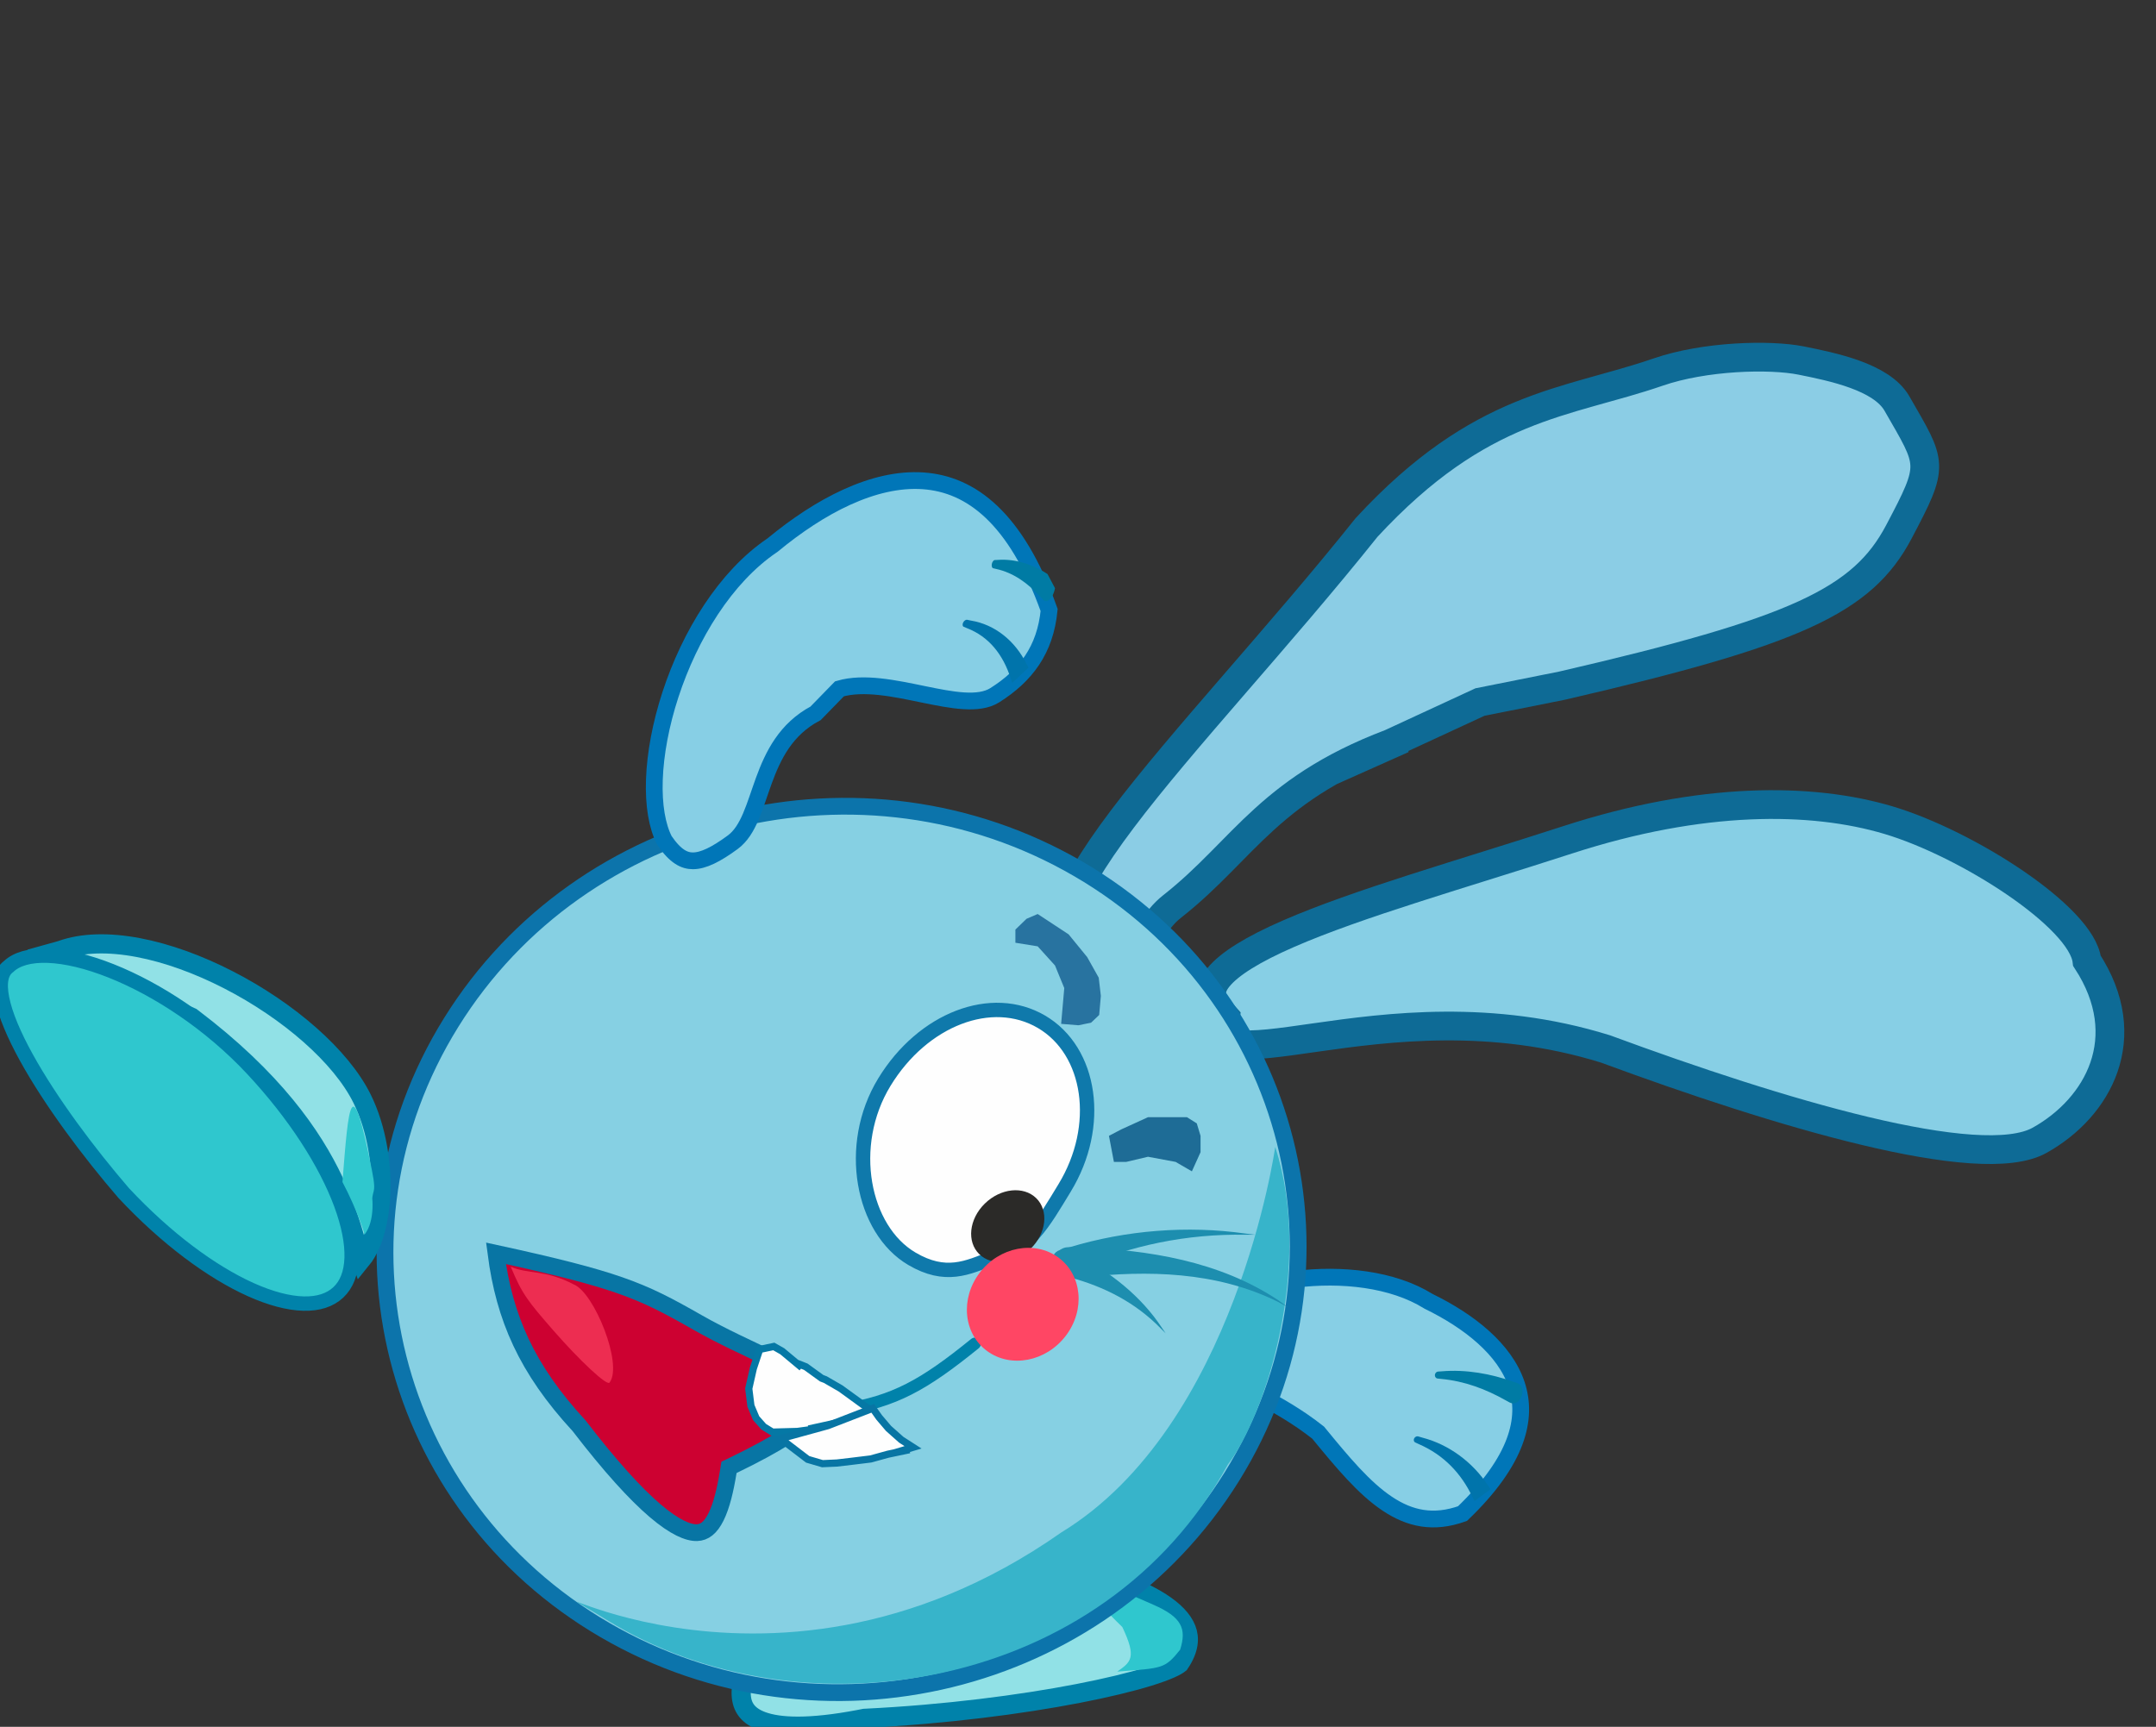 <svg width="900" height="721" viewBox="0 0 900 721" fill="none" xmlns="http://www.w3.org/2000/svg">
<rect x="0" y="0" width="900" height="721" fill="#333333" stroke="none"/>
<g clip-path="url(#clip0_448_33)">
<path d="M788.438 342.472C821.082 352.239 869.066 382.902 871.17 401.176C892.024 433.189 875.896 462.467 851.408 476.11C826.611 489.926 742.386 464.616 670.399 438.043L670.256 437.991L670.112 437.945C622.459 423.13 579.175 428.921 549.258 433.181C541.727 434.254 535.187 435.21 529.542 435.759C523.844 436.313 519.523 436.399 516.374 435.913C513.233 435.429 512.17 434.523 511.747 433.928C511.292 433.288 510.591 431.616 511.181 427.408L511.572 424.631L509.736 422.561C506.761 419.202 505.879 416.63 505.809 414.761C505.741 412.945 506.401 410.781 508.583 408.095C513.219 402.386 523.094 396.31 537.8 389.889C566.906 377.179 610.3 364.951 654.569 350.597C710.178 332.565 756.122 332.804 788.438 342.472Z" fill="#87CFE5" stroke="#0E6B96" stroke-width="12"/>
<path d="M791.852 168.477C785.461 157.333 764.959 153.165 751.955 150.551C738.726 147.891 711.56 148.669 692.241 155.326C653.646 168.625 618.166 168.653 570.494 220.201C552.274 243.003 533.031 265.153 515.27 285.69C497.391 306.364 481.083 325.328 468.559 341.928C455.848 358.777 447.814 372.218 445.48 381.935C444.354 386.621 444.777 389.55 445.745 391.439C446.676 393.258 448.764 395.377 453.688 397.068L457.246 398.292L458.247 401.967C459.603 406.95 461.15 408.14 461.687 408.422C462.206 408.693 463.736 409.145 467.585 407.703C471.363 406.288 468.406 399.599 474.414 395.411C480.358 391.269 481.709 384.441 489.361 378.426C519.771 354.521 529.864 328.186 585.595 308.518L555.397 321.995L617.791 293.13L652.14 286.263C749.848 263.682 777.477 250.839 792.651 222.09C807.771 193.443 806.609 194.207 791.852 168.477Z" fill="#8BCDE5" stroke="#0E6B96" stroke-width="12"/>
<path d="M324.609 673.882C328.576 668.278 336.355 663.268 347.017 659.244C357.564 655.262 370.416 652.436 383.872 650.858C410.951 647.681 439.476 649.661 455.747 656.584C456.934 657.089 458.782 657.722 460.807 658.422C462.91 659.149 465.395 660.012 468.084 661.036C473.488 663.094 479.552 665.742 484.697 669.063C489.917 672.432 493.694 676.179 495.255 680.229C496.666 683.891 496.532 688.514 492.411 694.615C491.884 695.051 490.732 695.776 488.658 696.702C486.379 697.719 483.345 698.828 479.597 699.988C472.111 702.305 462.046 704.75 450.05 707.072C426.071 711.713 394.626 715.814 361.155 717.447L360.86 717.462L360.569 717.52L358.535 717.916C337.779 721.859 325.252 721.271 318.091 718.622C314.507 717.296 312.415 715.51 311.186 713.632C309.942 711.731 309.355 709.389 309.387 706.593C309.453 700.831 312.137 693.938 315.568 687.606C318.94 681.382 322.746 676.219 324.467 674.07L324.54 673.978L324.609 673.882Z" fill="#91E1E6" stroke="#0082AA" stroke-width="8"/>
<path d="M481.445 670.018C493.317 675.216 495.431 679.987 492.632 688.816C486.169 696.887 485.287 696.464 466.403 697.946C472.091 693.891 474.635 692.238 468.497 679.328C438.549 650.425 467.89 664.082 481.445 670.018Z" fill="#2FC7CE"/>
<g clip-path="url(#clip1_448_33)">
<path d="M497.209 552.261C493.781 557.673 493.642 560.848 494.67 563.293C495.921 566.269 499.231 569.062 504.85 572.237C515.561 578.291 533.638 585.062 550.022 598.005L550.26 598.192L550.454 598.429C560.418 610.582 569.357 621.352 579.147 627.881C588.541 634.145 598.415 636.301 610.506 631.975C622.145 620.804 628.882 610.832 632.187 602.063C635.528 593.197 635.491 585.23 633.067 578.007C628.121 563.272 613.212 551.598 596.429 543.392L596.299 543.329L596.179 543.253C581.387 534.069 560.104 531.701 540.427 534.186C530.624 535.424 521.383 537.848 513.723 541.11C506.093 544.359 500.449 548.26 497.209 552.261Z" fill="#87CFE5" stroke="#0076B8" stroke-width="7"/>
<path d="M590.753 602.257C590.485 602.135 590.292 601.888 590.209 601.58C590.127 601.272 590.163 600.929 590.314 600.615C590.465 600.3 590.721 600.037 591.031 599.872C591.34 599.708 591.678 599.654 591.965 599.735C592.582 599.91 593.179 600.084 593.79 600.27C604.84 603.131 614.781 610.539 621.12 620.191C621.495 620.725 621.849 621.234 622.215 621.776C619.976 623.434 617.738 625.092 615.499 626.749C615.227 626.185 614.967 625.653 614.688 625.098C609.958 615.11 602.608 607.483 592.42 603.031C591.863 602.766 591.319 602.513 590.753 602.257Z" fill="#0074AB"/>
<path d="M600.044 575.57C599.736 575.539 599.45 575.358 599.249 575.085C599.048 574.81 598.947 574.465 598.971 574.109C598.996 573.754 599.142 573.412 599.38 573.143C599.618 572.875 599.927 572.703 600.239 572.679C600.806 572.638 601.342 572.6 601.91 572.567C611.885 571.709 622.357 573.58 631.715 576.917C632.25 577.096 632.759 577.266 633.291 577.447C634.243 577.767 634.987 578.509 635.343 579.558C635.699 580.604 635.637 581.871 635.189 583.032C634.742 584.193 633.95 585.138 633.008 585.613C632.064 586.09 631.047 586.057 630.161 585.569C629.675 585.302 629.211 585.047 628.726 584.784C620.186 579.958 611.441 576.683 601.663 575.747C601.115 575.684 600.595 575.626 600.044 575.57Z" fill="#007BA4"/>
</g>
<path d="M188.386 426.848C242.991 339.082 360.201 310.447 450.16 362.809C540.119 415.172 568.846 528.753 514.24 616.519C459.635 704.286 342.425 732.921 252.466 680.559C162.507 628.196 133.78 514.615 188.386 426.848Z" fill="#86D0E3" stroke="#0C74AB" stroke-width="7"/>
<path d="M532.329 478.886C548.479 528.535 528.1 591.337 512.565 611.461C460.861 706.195 334.638 726.638 253.271 676.36C202.305 644.867 316.739 728.469 443.05 639.83C515.954 595.351 532.329 478.886 532.329 478.886Z" fill="#37B4CA"/>
<path opacity="0.77" d="M468.01 471.581L479.219 466.465L490.737 466.465L495.474 466.465L499.582 469.045L501.157 474.251L501.157 481.077L497.54 489.074L490.737 485.127L479.219 482.984L470.153 485.127L464.986 485.127L462.921 474.251L468.01 471.581Z" fill="#004F80"/>
<path opacity="0.7" d="M458.844 423.779L459.542 415.81L458.652 408.214L453.836 399.624L446.086 390.128L433.167 381.631L428.517 383.63L423.866 388.128L423.866 393.626L433.167 395.126L440.402 403.122L444.27 412.553L443.66 419.525L442.962 427.493L450.17 428.084L455.45 427.012L458.844 423.779Z" fill="#014C83"/>
<path d="M352 588.545C373.377 585.054 385.413 578.49 406.97 561" stroke="#0082AA" stroke-width="5" stroke-linecap="round"/>
<path d="M207.041 523.305C232.059 528.749 247.113 532.592 258.624 536.596C270.771 540.821 279.043 545.248 291.083 552.114C301.607 558.116 312.62 563.023 321.677 567.408C326.253 569.623 330.323 571.7 333.711 573.751C337.127 575.818 339.651 577.742 341.27 579.589C342.851 581.393 343.386 582.903 343.325 584.29C343.261 585.741 342.514 587.738 340.117 590.416C335.229 595.878 324.732 602.804 305.952 611.881L304.308 612.676L304.018 614.457C302.772 622.12 301.206 628.706 298.896 633.345C296.606 637.945 294.03 639.839 290.946 639.933C287.379 640.041 281.806 637.871 273.448 630.734C265.227 623.716 254.87 612.383 241.811 595.399L241.717 595.275L241.611 595.161C219.806 571.523 210.54 550.092 207.041 523.305Z" fill="#CD0131" stroke="#0875A4" stroke-width="7"/>
<path d="M239.665 536.371C248.098 539.92 260.086 569.635 254.498 577.202C253.7 579.118 241.954 568.058 231.117 555.646C220.28 543.234 217.889 540.212 213.206 528.888C220.397 532.102 227.688 530.037 239.665 536.371Z" fill="#ED2D51"/>
<path d="M326.574 564.214L326.618 564.26L326.667 564.3L330.697 567.662L334.728 571.023L332.426 569.104L336.381 570.66L342.984 575.443L344.522 576.034L350.924 579.736L363.585 588.937L351.03 593.688L337.553 596.645L344.911 596.029L332.878 597.67L322.458 597.958L318.805 595.707L315.638 592.132L313.463 586.965L312.567 579.8L314.461 571.41L317.115 563.433L323.016 562.192L326.574 564.214Z" fill="#FEFEFE" stroke="#0578A5" stroke-width="3"/>
<path d="M376.265 601.167L376.224 601.141L376.188 601.11L370.932 596.435L370.902 596.408L370.877 596.379L367.017 591.84L367.002 591.822L364.308 588.012L345.589 595.254L338.613 597.173L325.851 600.683L337.156 609.321L343.329 611.133L349.357 610.86L355.571 610.129L363.474 609.162L370.688 607.178L379.632 605.304L373.483 606.592L381.137 604.304L376.265 601.167Z" fill="#FEFEFE" stroke="#0875A4" stroke-width="3"/>
<path d="M434.758 426.625C455.527 438.815 460.186 470.105 444.399 496.01C435.492 510.626 429.378 521.982 414.555 525.111C403.77 529.505 394.649 533.785 380.679 525.586C359.989 513.443 353.055 478.27 369.155 451.85C385.256 425.429 414.067 414.482 434.758 426.625Z" fill="#FEFEFE" stroke="#0F79AB" stroke-width="6"/>
<path d="M408.774 523.638C414.069 528.832 423.687 527.813 430.256 521.363C436.826 514.913 437.859 505.474 432.564 500.28C427.269 495.086 417.651 496.105 411.081 502.555C404.512 509.005 403.479 518.445 408.774 523.638Z" fill="#2B2A28"/>
<path d="M442.514 521.898C441.245 522.266 440.226 523.118 439.701 524.311C439.174 525.502 439.184 526.937 439.71 528.256C440.236 529.574 441.229 530.656 442.454 531.217C443.681 531.781 445.038 531.779 446.246 531.257C446.246 531.257 446.246 531.257 446.246 531.257C447.49 530.72 448.665 530.216 449.91 529.695C471.7 520.053 495.279 515.118 519.93 515.549C521.309 515.543 522.638 515.54 524.024 515.546C522.643 515.374 521.318 515.212 519.941 515.053C495.618 511.598 470.012 513.655 446.463 520.77C445.122 521.147 443.853 521.506 442.514 521.898Z" fill="#1D8EAF"/>
<path d="M446.024 520.752C444.312 520.736 442.768 521.419 441.742 522.721C440.714 524.019 440.288 525.83 440.547 527.685C440.806 529.539 441.726 531.266 443.095 532.415C444.464 533.568 446.171 534.048 447.848 533.82C447.848 533.82 447.848 533.82 447.848 533.82C449.329 533.618 450.807 533.431 452.295 533.258C478.88 530.445 507.454 530.735 533.423 543.526C534.847 544.264 536.251 545.048 537.625 545.88C537.625 545.88 537.625 545.88 537.625 545.88C536.363 544.872 535.058 543.901 533.719 542.97C509.114 526.525 479.18 521.827 450.798 520.831C449.204 520.789 447.617 520.763 446.024 520.752Z" fill="#1D8EAF"/>
<path d="M447.399 522.864C446.243 522.262 444.975 522.215 443.849 522.808C442.725 523.396 441.837 524.576 441.402 526.013C440.967 527.451 441.028 529.006 441.594 530.262C442.159 531.523 443.182 532.382 444.416 532.724C444.416 532.724 444.416 532.724 444.416 532.724C445.208 532.945 445.959 533.155 446.746 533.384C460.683 537.174 473.851 543.634 484.775 554.896C485.394 555.506 485.991 556.104 486.603 556.731C486.603 556.731 486.603 556.731 486.603 556.731C486.108 555.989 485.626 555.275 485.119 554.545C476.466 541.26 463.325 530.96 449.672 524.054C448.902 523.647 448.171 523.262 447.399 522.864Z" fill="#1D8EAF"/>
<path d="M412.051 564.094C421.966 571.375 436.668 568.537 444.889 557.756C453.109 546.974 451.736 532.332 441.82 525.051C431.905 517.77 417.203 520.607 408.982 531.389C400.762 542.17 402.135 556.813 412.051 564.094Z" fill="#FF4664"/>
<path d="M25.569 396.721C34.419 393.531 45.506 393.328 57.708 395.64C69.868 397.943 82.853 402.693 95.299 409.078C120.35 421.929 142.382 440.957 151.183 458.813C157.3 471.223 159.781 486.925 158.813 500.714C158.331 507.589 157.001 513.831 154.95 518.846C153.76 521.756 152.37 524.15 150.842 526.015C150.795 525.876 150.748 525.735 150.7 525.591C149.947 523.288 149.201 520.591 148.245 517.305C146.358 510.817 143.813 502.616 139.362 493.163C130.434 474.202 114.003 450.547 80.312 425.014L79.941 424.732L79.513 424.543L56.437 414.34C49.762 411.381 44.069 408.84 39.252 406.643C30.391 402.603 24.721 399.827 21.409 397.842C22.485 397.537 23.746 397.209 25.209 396.832L25.391 396.785L25.569 396.721Z" fill="#91E1E6" stroke="#0082AA" stroke-width="8"/>
<path d="M155.271 488.687C157.55 500.125 154.835 495.474 155.469 503.95C148.133 473.677 161.3 503.809 152.148 515.524C152.684 516.368 149.064 505.048 142.951 493.531C145.513 461.133 146.582 445.067 155.271 488.687Z" fill="#2FC7CE"/>
<path d="M0.882 416.885C-0.481 409.98 0.652 405.841 3.43 403.687L3.539 403.603L3.639 403.51C6.999 400.374 12.532 398.753 20.067 399.039C27.544 399.322 36.561 401.476 46.315 405.348C65.813 413.088 87.741 427.488 105.341 446.346C123.042 465.311 135.912 485.452 142.292 502.623C145.484 511.215 146.996 518.916 146.781 525.277C146.566 531.613 144.655 536.411 141.211 539.626C137.748 542.857 132.869 544.459 126.631 544.291C120.364 544.122 112.906 542.161 104.676 538.465C88.239 531.082 69.284 517.034 51.592 498.088C37.159 481.336 21.21 460.07 10.96 441.468C5.816 432.133 2.221 423.667 0.882 416.885Z" fill="#2FC7CE" stroke="#0082AA" stroke-width="6"/>
<g clip-path="url(#clip2_448_33)">
<path d="M277.341 350.885C281.963 357.693 285.732 359.44 289.276 359.425C293.588 359.407 298.842 356.827 305.865 351.67C319.252 341.838 315.524 311.04 340.465 297.834L343.669 294.544L350.434 287.6C370.79 281.702 401.826 298.76 415.269 290.269C428.167 282.122 436.359 271.352 437.948 254.695C430.989 235.172 422.712 222.125 413.954 213.793C405.099 205.37 395.424 201.446 385.302 200.756C364.653 199.349 342.083 211.418 322.656 227.461L322.507 227.584L322.347 227.691C302.861 240.859 287.965 265.207 279.859 290.046C275.82 302.421 273.536 314.712 273.16 325.524C272.786 336.293 274.325 345.006 277.341 350.885Z" fill="#87CFE5" stroke="#0076B8" stroke-width="7"/>
<path d="M402.269 261.69C402.034 261.593 401.882 261.348 401.84 261.023C401.799 260.698 401.87 260.318 402.046 259.954C402.221 259.59 402.489 259.269 402.796 259.047C403.103 258.826 403.423 258.722 403.681 258.771C404.235 258.881 404.771 258.99 405.319 259.111C415.276 260.753 423.692 267.511 428.506 277.204C428.795 277.736 429.066 278.245 429.346 278.788C427.077 280.9 424.808 283.011 422.54 285.123C422.35 284.543 422.168 283.996 421.97 283.428C418.692 273.152 412.712 265.807 403.734 262.311C403.245 262.097 402.767 261.893 402.269 261.69Z" fill="#0074AB"/>
<path d="M414.574 237.258C414.347 237.206 414.163 236.979 414.06 236.645C413.958 236.31 413.943 235.896 414.025 235.475C414.107 235.054 414.279 234.655 414.507 234.347C414.735 234.04 414.999 233.849 415.239 233.835C415.675 233.812 416.087 233.792 416.522 233.778C424.213 233.215 431.79 235.914 438.263 240.302C438.635 240.538 438.989 240.763 439.359 241.003C440.021 241.427 440.45 242.341 440.531 243.602C440.612 244.859 440.339 246.36 439.792 247.718C439.246 249.075 438.478 250.162 437.682 250.682C436.883 251.205 436.12 251.119 435.539 250.5C435.219 250.161 434.914 249.837 434.594 249.503C429.007 243.385 422.986 239.098 415.766 237.541C415.362 237.442 414.98 237.349 414.574 237.258Z" fill="#007BA4"/>
</g>
</g>
<defs>
<clipPath id="clip0_448_33">
<rect width="900" height="721" fill="white"/>
</clipPath>
<clipPath id="clip1_448_33">
<rect width="92.177" height="149" fill="white" transform="matrix(-0.62 0.785 0.785 0.62 541.137 491)"/>
</clipPath>
<clipPath id="clip2_448_33">
<rect width="118.31" height="197.988" fill="white" transform="matrix(0.468 0.884 0.884 -0.468 228 267.648)"/>
</clipPath>
</defs>
</svg>

